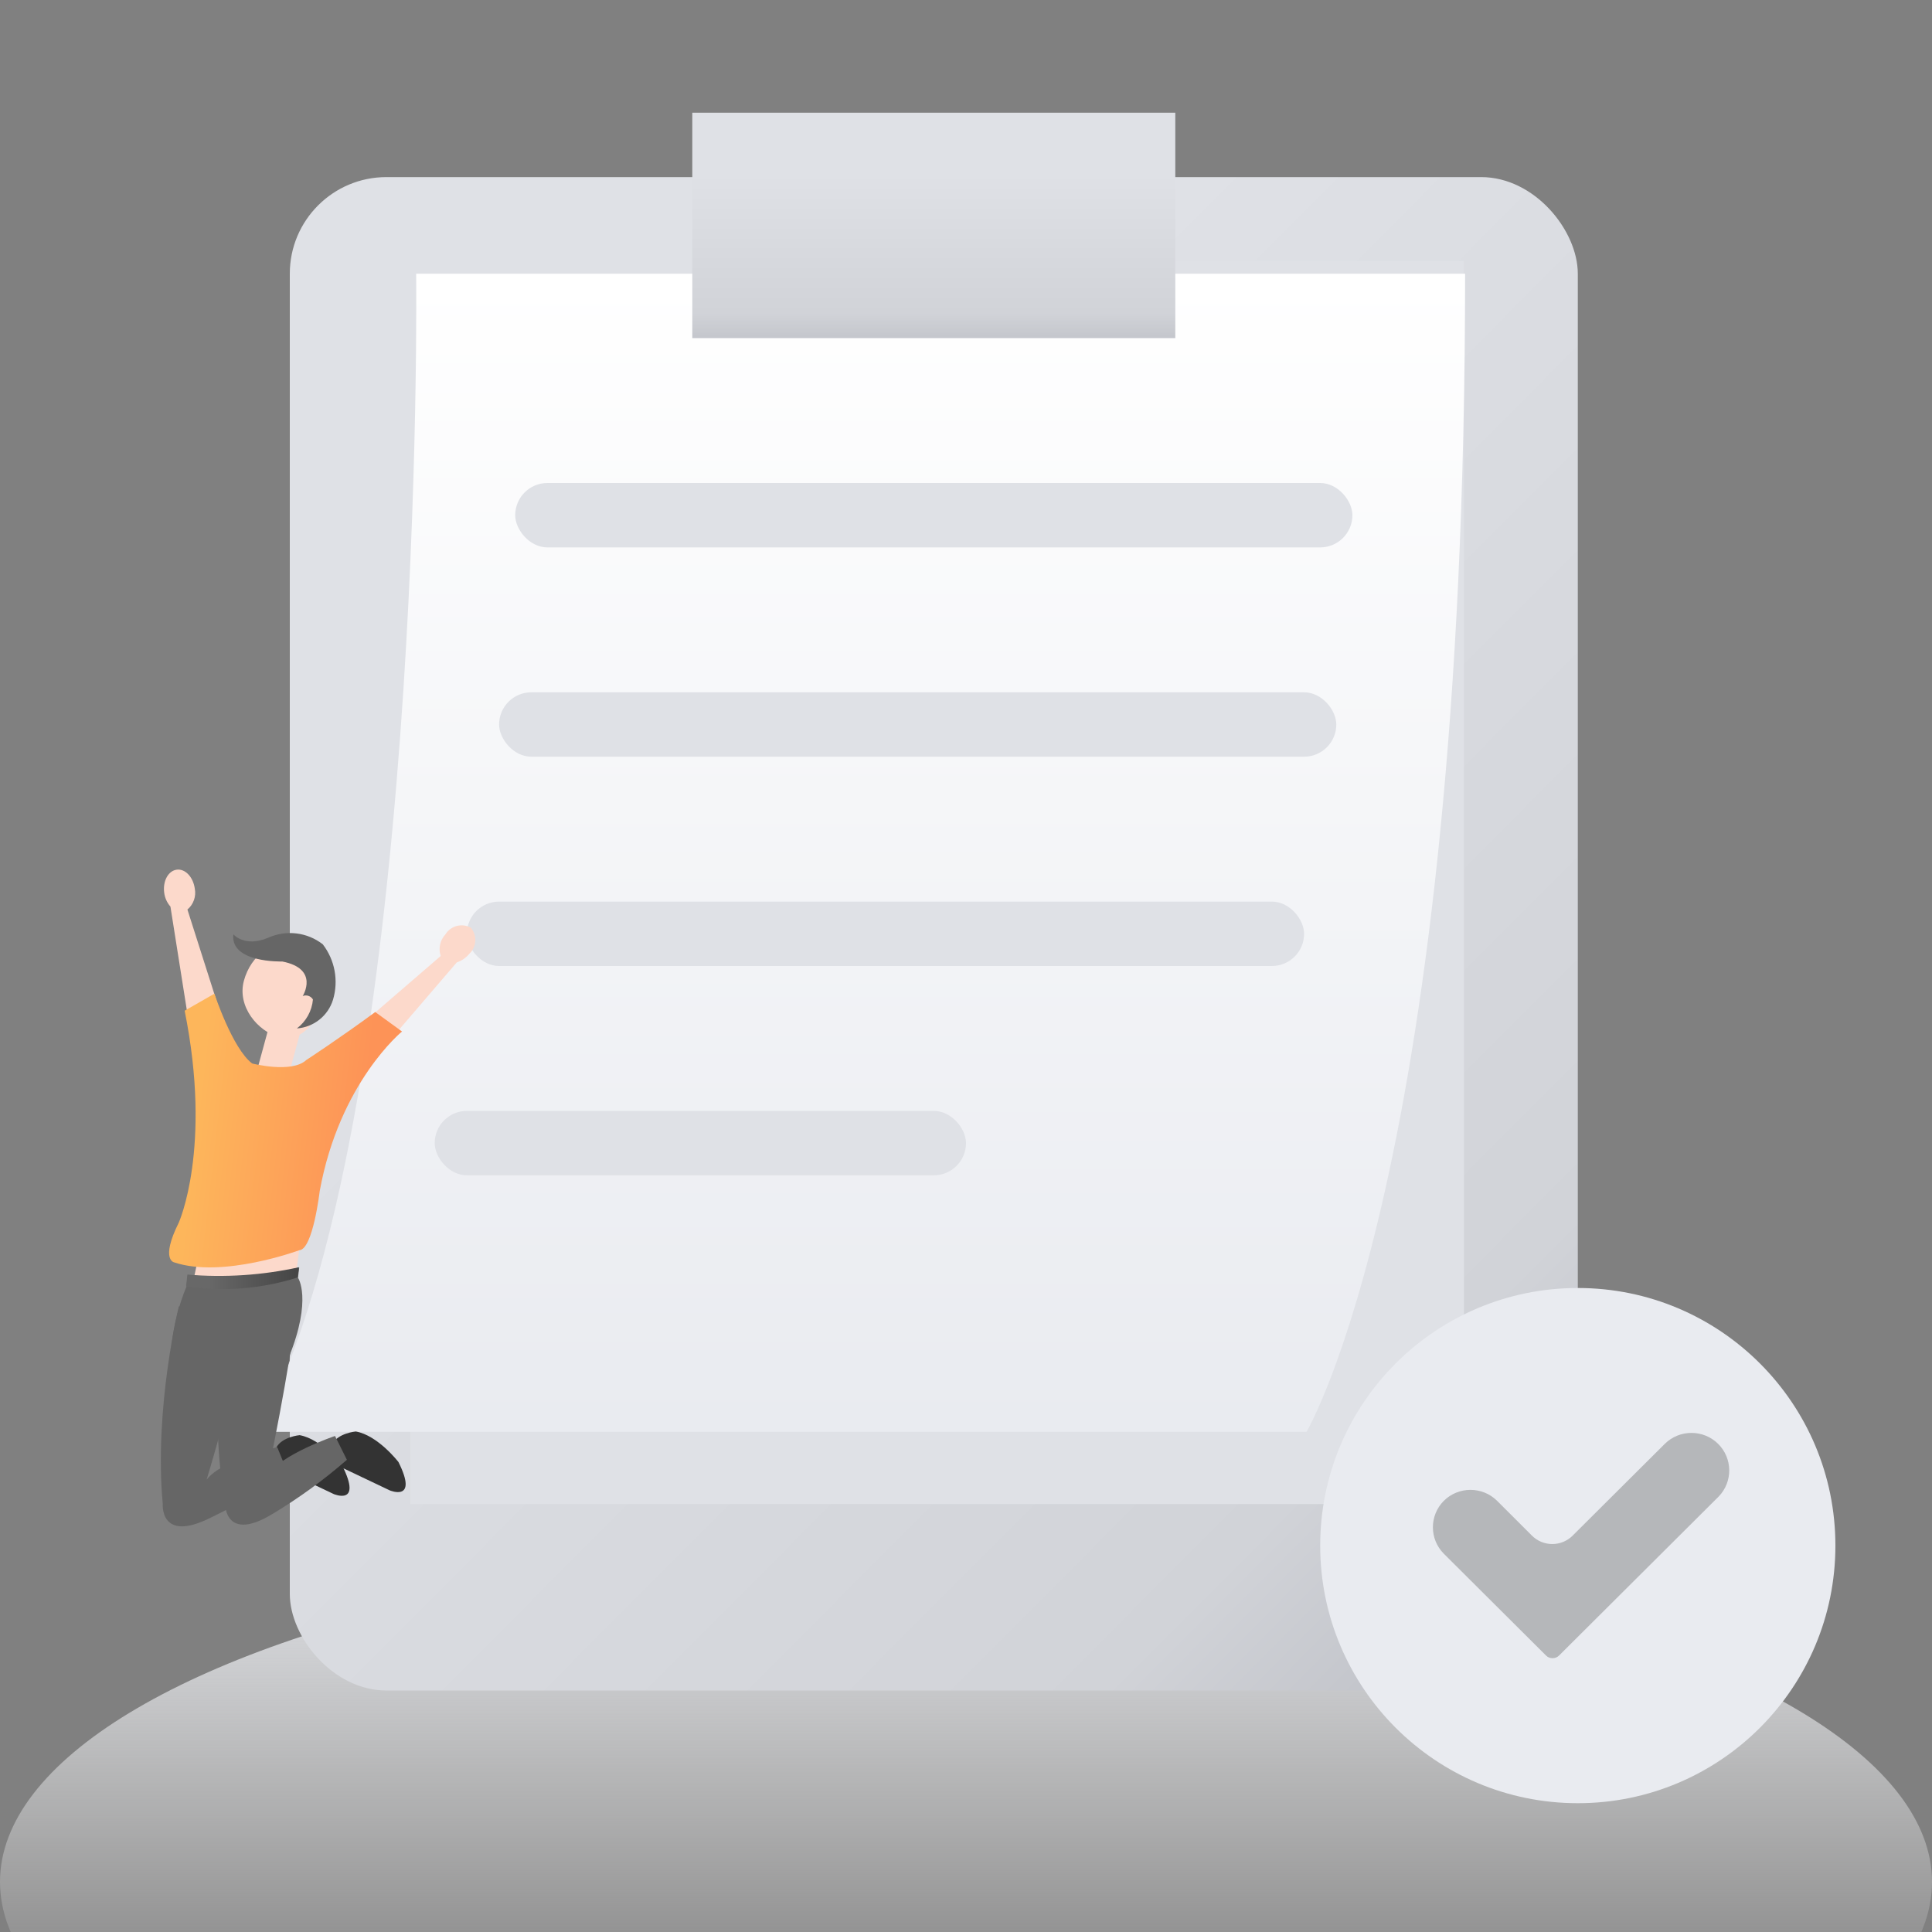 <svg xmlns:xlink="http://www.w3.org/1999/xlink" xmlns="http://www.w3.org/2000/svg" version="1.1" viewBox="0 0 120 120" height="120px" width="120px">
    <rect x="0" y="0" width="120" height="120" fill="#808080" stroke="none"/>
    <title>审核完成</title>
    <defs>
        <linearGradient id="linearGradient-1" y2="3.44169138e-13%" x2="50%" y1="100%" x1="50%">
            <stop offset="0%" stop-opacity="0" stop-color="#FFFFFF"></stop>
            <stop offset="41%" stop-opacity="0.14" stop-color="#FBFBFC"></stop>
            <stop offset="66%" stop-opacity="0.48" stop-color="#F0F1F3"></stop>
            <stop offset="100%" stop-color="#DFE1E6"></stop>
        </linearGradient>
        <linearGradient id="linearGradient-2" y2="94.678%" x2="87.966%" y1="7.376%" x1="13.785%">
            <stop offset="27%" stop-color="#DFE1E6"></stop>
            <stop offset="89%" stop-color="#D1D3D8"></stop>
            <stop offset="100%" stop-color="#C4C6CC"></stop>
        </linearGradient>
        <linearGradient id="linearGradient-3" y2="100%" x2="49.996%" y1="0%" x1="49.996%">
            <stop offset="0%" stop-color="#FFFFFF"></stop>
            <stop offset="100%" stop-color="#E9EBF0"></stop>
        </linearGradient>
        <linearGradient id="linearGradient-4" y2="100%" x2="50%" y1="0%" x1="50%">
            <stop offset="27%" stop-color="#DFE1E6"></stop>
            <stop offset="89%" stop-color="#D1D3D8"></stop>
            <stop offset="100%" stop-color="#C4C6CC"></stop>
        </linearGradient>
        <linearGradient id="linearGradient-5" y2="57.335%" x2="82.199%" y1="48.294%" x1="14.61%">
            <stop offset="0%" stop-color="#FDB65B"></stop>
            <stop offset="100%" stop-color="#FD9357"></stop>
        </linearGradient>
        <linearGradient id="linearGradient-6" y2="762.196%" x2="117.498%" y1="762.196%" x1="20.127%">
            <stop offset="0%" stop-color="#686868"></stop>
            <stop offset="100%" stop-color="#3D3D3D"></stop>
        </linearGradient>
    </defs>
    <g fill-rule="evenodd" fill="none" stroke-width="1" stroke="none" id="审核完成">
        <g fill-rule="nonzero" id="分组-copy">
            <g transform="translate(0, 7)" id="分组-17-copy">
                <ellipse ry="21" rx="60" cy="109.887" cx="60" fill="url(#linearGradient-1)" id="椭圆形"></ellipse>
                <g transform="translate(9, 0)" id="分组-29">
                    <rect rx="6" height="94" width="80" y="4" x="9" fill="url(#linearGradient-2)" id="矩形"></rect>
                    <rect height="77.204" width="65.443" y="9.214" x="16.486" fill="#DFE1E6" id="矩形"></rect>
                    <circle r="16" cy="89" cx="89" fill="#E9EBF0" id="椭圆形"></circle>
                    <path fill="#B5B7BA" id="路径" d="M97.715,82.679 L97.715,82.679 C96.799,81.774 95.321,81.774 94.405,82.679 L88.686,88.374 C88.351,88.713 87.893,88.903 87.416,88.903 C86.938,88.903 86.48,88.713 86.145,88.374 L83.985,86.216 C83.071,85.312 81.595,85.312 80.681,86.216 L80.681,86.216 C79.773,87.127 79.773,88.596 80.681,89.507 L84.493,93.304 L84.493,93.304 L87.034,95.835 C87.139,95.938 87.281,95.996 87.428,95.993 C87.578,95.996 87.722,95.939 87.829,95.835 L90.37,93.304 L90.37,93.304 L97.759,85.944 C98.638,85.024 98.619,83.574 97.715,82.679 Z"></path>
                    <path fill="url(#linearGradient-3)" id="路径" d="M16.849,10 C16.849,10 17.481,62.651 7,81.933 L72.151,81.933 C72.151,81.933 82,65.353 82,10 L16.849,10 Z"></path>
                    <rect rx="2" height="4" width="52" y="23" x="23" fill="#DFE1E6" id="矩形"></rect>
                    <rect rx="2" height="4" width="52" y="36" x="22" fill="#DFE1E6" id="矩形"></rect>
                    <rect rx="2" height="4" width="52" y="49" x="20" fill="#DFE1E6" id="矩形"></rect>
                    <rect rx="2" height="4" width="33" y="62" x="18" fill="#DFE1E6" id="矩形"></rect>
                    <rect height="14" width="30" y="0" x="34" fill="url(#linearGradient-4)" id="矩形"></rect>
                    <path fill="#FCD9CB" id="路径" d="M3.632,67.629 C3.583,70.054 3.155,72.456 2.361,74.749 L9.173,74.179 C9.425,71.279 9.885,68.401 10.551,65.566 L3.632,67.629 Z"></path>
                    <path fill="#FCD9CB" id="路径" d="M20.241,50.619 C19.688,50.317 18.994,50.501 18.665,51.037 C18.33,51.398 18.218,51.912 18.373,52.378 L13.48,56.599 L14.249,58.745 L19.37,52.777 L19.37,52.777 C19.677,52.676 19.948,52.49 20.152,52.239 C20.61,51.809 20.649,51.097 20.241,50.619 Z"></path>
                    <path fill="#FCD9CB" id="路径" d="M1.974,47.018 C2.495,46.943 2.997,47.468 3.098,48.189 C3.195,48.674 3.02,49.173 2.641,49.493 L4.598,55.631 L2.813,57.061 L1.586,49.309 L1.586,49.309 C1.374,49.067 1.239,48.768 1.199,48.449 C1.103,47.727 1.447,47.088 1.974,47.018 Z"></path>
                    <path fill="#333333" id="路径" d="M12.191,84.133 L15.209,85.57 C15.209,85.57 17.007,86.329 15.749,83.811 C15.749,83.811 14.478,82.153 13.099,81.912 C13.099,81.912 11.987,82.007 11.631,82.703 L12.191,84.133 Z"></path>
                    <path fill="#333333" id="路径" d="M8.709,84.361 L11.727,85.798 C11.727,85.798 13.525,86.563 12.26,84.038 C12.26,84.038 10.99,82.387 9.611,82.14 C9.611,82.14 8.505,82.235 8.15,82.931 L8.709,84.361 Z"></path>
                    <path transform="translate(8.624, 54.482) rotate(-74.846) translate(-8.624, -54.482)" fill="#FCD9CB" id="椭圆形" d="M8.799,57.02 C10.457,57.022 11.534,55.787 11.532,54.416 C11.531,53.044 10.184,51.946 8.526,51.945 C6.867,51.943 5.714,53.6 5.716,54.972 C5.717,56.343 7.14,57.018 8.799,57.02 Z"></path>
                    <polygon points="7.357 56.167 9.326 56.165 9.322 60.203 7.353 60.205" transform="translate(8.339, 58.185) rotate(15.21) translate(-8.339, -58.185)" fill="#FCD9CB" id="矩形"></polygon>
                    <path fill="#666666" id="路径" d="M5.494,51.031 C5.494,51.031 6.193,51.866 7.654,51.246 C8.773,50.742 10.079,50.898 11.047,51.651 C11.803,52.632 12.039,53.915 11.682,55.1 C11.374,56.096 10.483,56.802 9.439,56.878 C10.012,56.446 10.374,55.793 10.437,55.081 C10.308,54.862 10.038,54.771 9.802,54.865 C9.802,54.865 10.869,53.176 8.531,52.72 C8.499,52.72 5.284,52.815 5.494,51.031 Z"></path>
                    <path fill="#666666" id="路径" d="M2.107,74.147 C2.107,74.147 0.557,80.476 1.11,86.418 C1.11,86.418 0.919,88.81 3.994,87.31 C5.697,86.5 7.323,85.54 8.855,84.443 L8.22,82.887 C8.22,82.887 4.757,83.671 3.835,84.905 C3.835,84.905 5.742,78.577 6.65,74.097 L2.107,74.147 Z"></path>
                    <path fill="#666666" id="路径" d="M4.947,74.147 C4.947,74.147 3.931,80.596 4.985,86.437 C4.985,86.437 4.985,88.829 7.94,87.025 C9.571,86.044 11.113,84.922 12.546,83.671 L11.809,82.191 C11.809,82.191 8.423,83.33 7.61,84.652 C7.61,84.652 8.988,78.178 9.516,73.622 L4.947,74.147 Z"></path>
                    <path fill="url(#linearGradient-5)" id="路径" d="M6.663,59.055 C6.663,59.055 9.115,59.687 10.024,58.84 C10.024,58.84 12.083,57.498 14.306,55.859 L15.971,57.068 C15.971,57.068 12.083,60.232 10.856,66.99 C10.856,66.99 10.437,70.616 9.586,70.654 C9.586,70.654 4.827,72.42 1.815,71.407 C1.815,71.407 0.951,71.255 2.101,68.946 C2.101,68.946 4.191,64.32 2.469,55.777 L4.318,54.72 C4.318,54.72 5.437,58.131 6.663,59.055 Z"></path>
                    <path fill="#666666" id="路径" d="M2.66,72.186 C4.977,72.443 7.322,72.289 9.586,71.73 L9.509,72.363 C9.509,72.363 10.405,73.66 8.95,77.28 L1.669,76.451 C1.806,75.238 2.112,74.049 2.577,72.92 L2.66,72.186 Z"></path>
                    <path fill="url(#linearGradient-6)" id="路径" d="M2.558,72.901 C4.881,73.247 7.253,73.056 9.49,72.344 L9.566,71.711 C7.294,72.21 4.959,72.363 2.641,72.167 L2.558,72.901 Z"></path>
                </g>
            </g>
        </g>
    </g>
</svg>